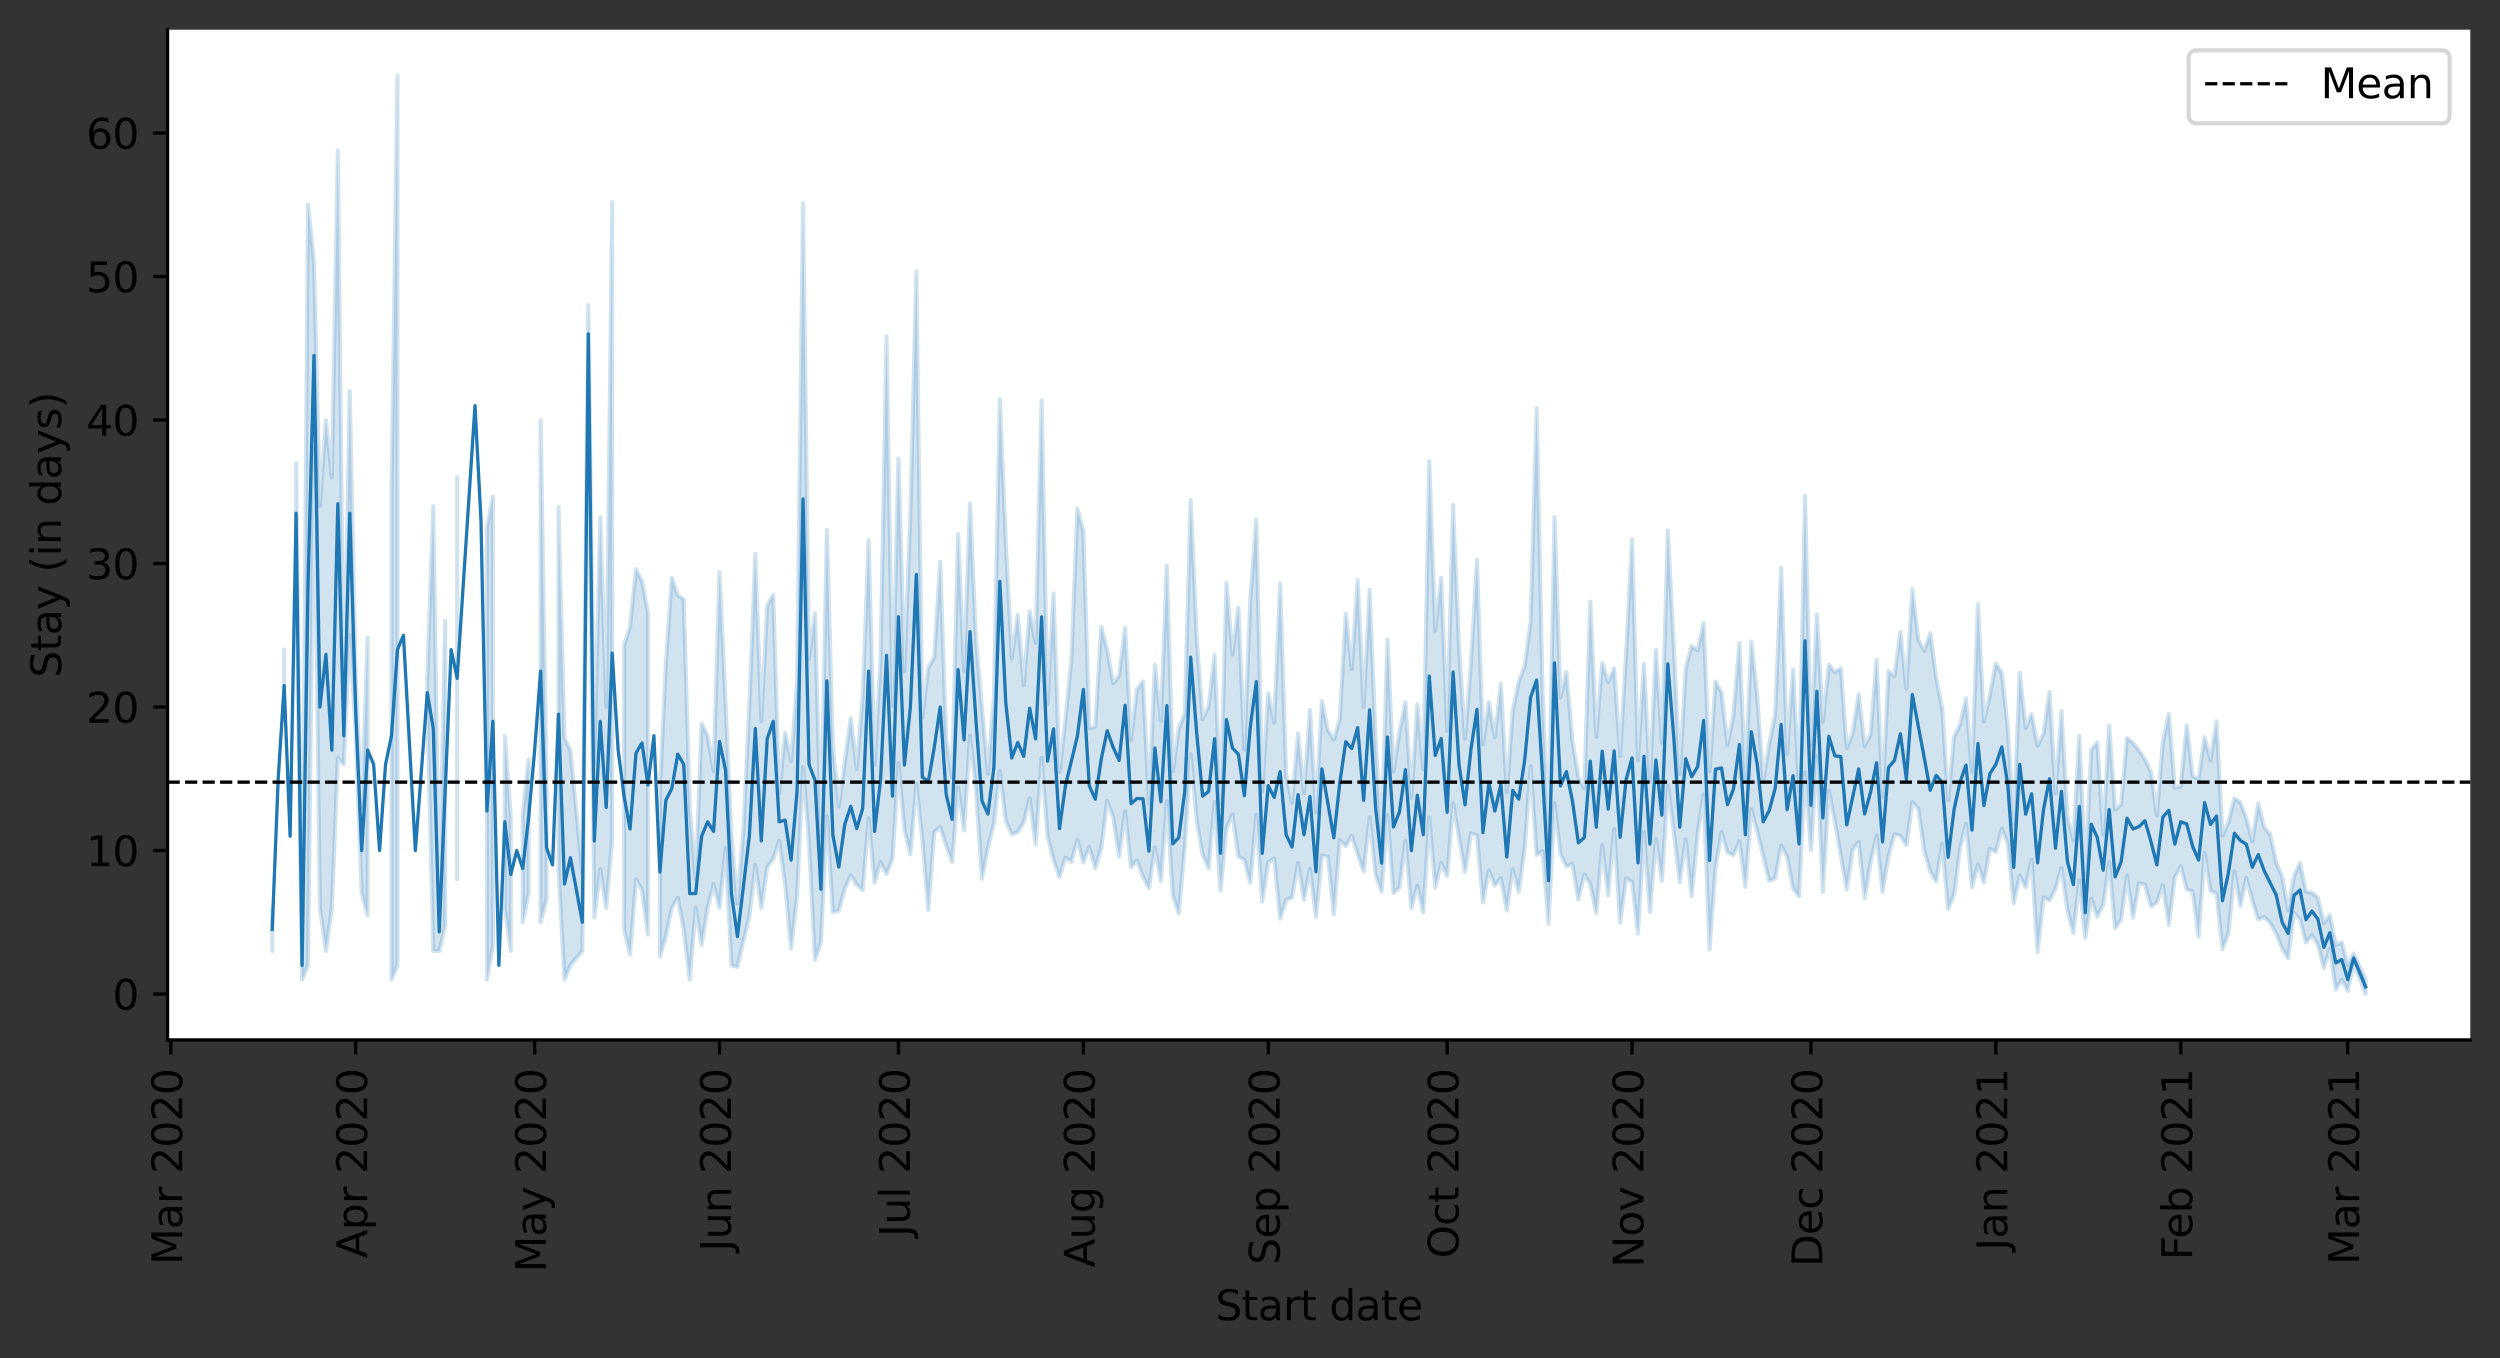 <?xml version="1.0" encoding="utf-8" standalone="no"?>
<!DOCTYPE svg PUBLIC "-//W3C//DTD SVG 1.1//EN"
  "http://www.w3.org/Graphics/SVG/1.1/DTD/svg11.dtd">
<svg height="329.181pt" version="1.1" viewBox="0 0 605.803 329.181" width="605.803pt" xmlns="http://www.w3.org/2000/svg" xmlns:xlink="http://www.w3.org/1999/xlink">
 <rect x="0" y="0" width="605.803" height="329.181" fill="#333333" stroke="none"/>
 <defs>
  <style type="text/css">*{stroke-linecap:butt;stroke-linejoin:round;}</style>
 </defs>
 <g id="figure_1">
  <g id="patch_1">
   <path d="M 0 329.181 
L 605.803 329.181 
L 605.803 0 
L 0 0 
z
" style="fill:none;"/>
  </g>
  <g id="axes_1">
   <g id="patch_2">
    <path d="M 40.603 252 
L 598.603 252 
L 598.603 7.2 
L 40.603 7.2 
z
" style="fill:#ffffff;"/>
   </g>
   <g id="PolyCollection_1">
    <path clip-path="url(#p6ab6e203d7)" d="M 65.967 220.009 
L 65.967 230.441 
L 65.967 220.009 
L 65.967 220.009 
z
" style="fill:#1f77b4;fill-opacity:0.2;stroke:#1f77b4;stroke-opacity:0.2;"/>
    <path clip-path="url(#p6ab6e203d7)" d="M 68.857 157.418 
L 68.857 174.805 
L 68.857 157.418 
L 68.857 157.418 
z
" style="fill:#1f77b4;fill-opacity:0.2;stroke:#1f77b4;stroke-opacity:0.2;"/>
    <path clip-path="url(#p6ab6e203d7)" d="M 71.748 112.214 
L 71.748 136.555 
L 73.193 237.395 
L 74.638 233.918 
L 76.083 108.736 
L 77.529 220.009 
L 78.974 230.441 
L 80.419 220.009 
L 81.864 183.701 
L 83.309 185.236 
L 84.755 153.941 
L 86.2 177.731 
L 87.645 216.532 
L 89.09 221.806 
L 89.09 154.491 
L 89.09 154.491 
L 87.645 195.668 
L 86.2 164.373 
L 84.755 94.827 
L 83.309 171.327 
L 81.864 36.453 
L 80.419 115.691 
L 78.974 101.782 
L 77.529 122.645 
L 76.083 63.532 
L 74.638 49.623 
L 73.193 230.441 
L 71.748 112.214 
z
" style="fill:#1f77b4;fill-opacity:0.2;stroke:#1f77b4;stroke-opacity:0.2;"/>
    <path clip-path="url(#p6ab6e203d7)" d="M 94.871 119.168 
L 94.871 237.395 
L 96.316 233.918 
L 96.316 18.327 
L 96.316 18.327 
L 94.871 119.168 
z
" style="fill:#1f77b4;fill-opacity:0.2;stroke:#1f77b4;stroke-opacity:0.2;"/>
    <path clip-path="url(#p6ab6e203d7)" d="M 103.543 164.373 
L 103.543 171.327 
L 104.988 230.441 
L 106.433 230.441 
L 107.878 224.385 
L 107.878 150.464 
L 107.878 150.464 
L 106.433 220.009 
L 104.988 122.645 
L 103.543 164.373 
z
" style="fill:#1f77b4;fill-opacity:0.2;stroke:#1f77b4;stroke-opacity:0.2;"/>
    <path clip-path="url(#p6ab6e203d7)" d="M 110.769 115.691 
L 110.769 213.055 
L 110.769 115.691 
L 110.769 115.691 
z
" style="fill:#1f77b4;fill-opacity:0.2;stroke:#1f77b4;stroke-opacity:0.2;"/>
    <path clip-path="url(#p6ab6e203d7)" d="M 117.995 127.861 
L 117.995 237.395 
L 119.44 229.282 
L 119.44 120.327 
L 119.44 120.327 
L 117.995 127.861 
z
" style="fill:#1f77b4;fill-opacity:0.2;stroke:#1f77b4;stroke-opacity:0.2;"/>
    <path clip-path="url(#p6ab6e203d7)" d="M 122.33 178.282 
L 122.33 220.009 
L 123.776 230.441 
L 123.776 197.986 
L 123.776 197.986 
L 122.33 178.282 
z
" style="fill:#1f77b4;fill-opacity:0.2;stroke:#1f77b4;stroke-opacity:0.2;"/>
    <path clip-path="url(#p6ab6e203d7)" d="M 126.666 197.407 
L 126.666 223.486 
L 128.111 216.532 
L 128.111 183.961 
L 128.111 183.961 
L 126.666 197.407 
z
" style="fill:#1f77b4;fill-opacity:0.2;stroke:#1f77b4;stroke-opacity:0.2;"/>
    <path clip-path="url(#p6ab6e203d7)" d="M 131.002 101.782 
L 131.002 223.486 
L 132.447 217.923 
L 132.447 190.4 
L 132.447 190.4 
L 131.002 101.782 
z
" style="fill:#1f77b4;fill-opacity:0.2;stroke:#1f77b4;stroke-opacity:0.2;"/>
    <path clip-path="url(#p6ab6e203d7)" d="M 135.337 122.863 
L 135.337 210.548 
L 136.783 237.395 
L 138.228 233.918 
L 141.118 230.441 
L 142.563 87.873 
L 144.009 222.327 
L 145.454 210.62 
L 146.899 220.009 
L 148.344 203.536 
L 148.344 48.992 
L 148.344 48.992 
L 146.899 171.327 
L 145.454 125.365 
L 144.009 185.236 
L 142.563 73.964 
L 141.118 211.729 
L 138.228 181.759 
L 136.783 178.861 
L 135.337 122.863 
z
" style="fill:#1f77b4;fill-opacity:0.2;stroke:#1f77b4;stroke-opacity:0.2;"/>
    <path clip-path="url(#p6ab6e203d7)" d="M 151.235 156.462 
L 151.235 225.312 
L 152.68 231.31 
L 154.125 213.055 
L 155.57 215.735 
L 157.016 226.467 
L 157.016 148.588 
L 157.016 148.588 
L 155.57 140.8 
L 154.125 137.911 
L 152.68 151.702 
L 151.235 156.462 
z
" style="fill:#1f77b4;fill-opacity:0.2;stroke:#1f77b4;stroke-opacity:0.2;"/>
    <path clip-path="url(#p6ab6e203d7)" d="M 159.906 191.278 
L 159.906 231.767 
L 161.351 226.964 
L 162.797 220.009 
L 164.242 217.55 
L 165.687 225.225 
L 167.132 237.395 
L 168.577 220.009 
L 170.023 229.007 
L 171.468 220.009 
L 172.913 214.214 
L 174.358 220.009 
L 175.804 205.481 
L 177.249 233.918 
L 178.694 234.318 
L 180.139 227.982 
L 181.584 222.095 
L 183.03 209.612 
L 184.475 220.067 
L 185.92 210.116 
L 187.365 208.239 
L 188.811 203.782 
L 190.256 214.246 
L 191.701 229.871 
L 193.146 217.121 
L 194.591 185.899 
L 196.037 204.141 
L 197.482 232.67 
L 198.927 228.355 
L 200.372 197.747 
L 201.818 221.031 
L 203.263 220.684 
L 204.708 215.402 
L 206.153 212.138 
L 207.598 214.41 
L 209.044 215.706 
L 210.489 198.225 
L 211.934 213.938 
L 213.379 208.855 
L 214.825 211.82 
L 216.27 208.145 
L 217.715 184.976 
L 219.16 200.983 
L 220.605 207.048 
L 222.051 189.937 
L 223.496 203.354 
L 224.941 220.499 
L 226.386 201.651 
L 227.832 200.403 
L 229.277 204.901 
L 230.722 208.86 
L 232.167 190.726 
L 233.612 201.219 
L 235.058 178.208 
L 236.503 191.37 
L 237.948 212.924 
L 239.393 205.424 
L 240.839 199.607 
L 242.284 186.84 
L 243.729 198.962 
L 245.174 202.182 
L 246.619 201.651 
L 248.065 199.305 
L 249.51 193.451 
L 250.955 204.664 
L 252.4 183.604 
L 253.846 202.623 
L 255.291 208.375 
L 256.736 212.559 
L 258.181 207.842 
L 259.626 208.844 
L 261.072 203.472 
L 262.517 208.954 
L 263.962 205.231 
L 265.407 210.406 
L 266.853 205.499 
L 268.298 194.063 
L 269.743 197.948 
L 271.188 207.621 
L 272.633 196.619 
L 274.079 210.163 
L 275.524 208.516 
L 276.969 212.465 
L 278.414 215.304 
L 279.86 205.341 
L 281.305 213.576 
L 282.75 194.157 
L 284.195 216.955 
L 285.64 221.343 
L 287.086 205.281 
L 288.531 182.786 
L 289.976 198.699 
L 291.421 207.121 
L 292.867 210.426 
L 294.312 194.317 
L 295.757 215.833 
L 297.202 200.825 
L 298.647 197.351 
L 300.093 207.542 
L 301.538 208.39 
L 302.983 213.991 
L 304.428 197.417 
L 305.874 218.488 
L 307.319 208.95 
L 308.764 207.96 
L 310.209 222.624 
L 311.654 218.116 
L 313.1 217.472 
L 314.545 209.099 
L 315.99 218.04 
L 317.435 210.492 
L 318.881 222.228 
L 320.326 207.344 
L 321.771 207.585 
L 323.216 221.574 
L 324.661 203.589 
L 326.107 205.013 
L 327.552 202.564 
L 328.997 206.98 
L 330.442 211.233 
L 331.888 198.056 
L 333.333 211.965 
L 334.778 216.097 
L 336.223 197.498 
L 337.668 216.413 
L 339.114 215.054 
L 340.559 203.817 
L 342.004 220.082 
L 343.449 214.675 
L 344.894 221.07 
L 346.34 198.076 
L 347.785 215.125 
L 349.23 209.117 
L 350.675 212.337 
L 352.121 194.706 
L 353.566 203.077 
L 355.011 211.338 
L 356.456 201.949 
L 357.901 202.434 
L 359.347 218.718 
L 360.792 210.928 
L 362.237 214.608 
L 363.682 212.742 
L 365.128 220.641 
L 366.573 210.648 
L 368.018 216.162 
L 369.463 205.594 
L 370.908 185.621 
L 372.354 207.198 
L 373.799 206.225 
L 375.244 223.851 
L 376.689 194.678 
L 378.135 206.976 
L 379.58 209.995 
L 381.025 209.296 
L 382.47 218.01 
L 383.915 211.864 
L 385.361 214.265 
L 386.806 221.335 
L 388.251 204.789 
L 389.696 216.976 
L 391.142 200.802 
L 392.587 223.627 
L 394.032 212.892 
L 395.477 213.703 
L 396.922 226.231 
L 398.368 201.65 
L 399.813 221.022 
L 401.258 203.298 
L 402.703 213.503 
L 404.149 190.354 
L 405.594 201.51 
L 407.039 213.821 
L 408.484 203.327 
L 409.929 217.171 
L 411.375 201.974 
L 412.82 192.43 
L 414.265 230.093 
L 415.71 210.244 
L 417.156 201.645 
L 418.601 206.539 
L 420.046 207.262 
L 421.491 203.86 
L 422.936 214.911 
L 424.382 196.093 
L 425.827 201.553 
L 427.272 207.399 
L 428.717 213.448 
L 430.163 212.857 
L 431.608 204.933 
L 433.053 207.605 
L 434.498 215.302 
L 435.943 217.221 
L 437.389 187.132 
L 438.834 206.035 
L 440.279 183.258 
L 441.724 216.165 
L 443.17 191.594 
L 444.615 198.989 
L 446.06 207.246 
L 447.505 215.553 
L 448.95 205.951 
L 450.396 203.968 
L 451.841 217.709 
L 453.286 208.975 
L 454.731 202.439 
L 456.177 216.091 
L 457.622 207.619 
L 459.067 202.13 
L 460.512 202.548 
L 461.957 204.807 
L 463.403 194.375 
L 464.848 196.022 
L 466.293 206.143 
L 467.738 211.223 
L 469.184 213.627 
L 470.629 204.445 
L 472.074 220.252 
L 473.519 216.909 
L 474.964 205.53 
L 476.41 199.528 
L 477.855 214.988 
L 479.3 209.475 
L 480.745 213.883 
L 482.191 205.665 
L 483.636 206.521 
L 485.081 200.73 
L 486.526 204.453 
L 487.971 218.93 
L 489.417 212.111 
L 490.862 215.066 
L 492.307 208.278 
L 493.752 230.702 
L 495.198 217.423 
L 496.643 218.244 
L 498.088 215.387 
L 499.533 210.343 
L 500.978 220.435 
L 502.424 226.094 
L 503.869 213.408 
L 505.314 227.268 
L 506.759 217.749 
L 508.205 222.151 
L 509.65 219.314 
L 511.095 208.845 
L 512.54 224.95 
L 513.985 222.791 
L 515.431 212.243 
L 516.876 222.385 
L 518.321 214.076 
L 519.766 214.332 
L 521.212 219.709 
L 522.657 218.727 
L 524.102 214.503 
L 525.547 224.182 
L 526.992 212.668 
L 528.438 209.845 
L 529.883 215.563 
L 531.328 216.035 
L 532.773 226.978 
L 534.219 206.689 
L 535.664 215.9 
L 537.109 216.532 
L 538.554 230.028 
L 539.999 226.181 
L 541.445 211.101 
L 542.89 219.566 
L 544.335 212.756 
L 545.78 218.133 
L 547.226 222.828 
L 548.671 222.233 
L 550.116 223.638 
L 551.561 226.229 
L 553.006 229.871 
L 554.452 232.189 
L 555.897 221.21 
L 557.342 222.845 
L 558.787 228.394 
L 560.232 226.597 
L 561.678 228.934 
L 563.123 234.581 
L 564.568 229.84 
L 566.013 239.714 
L 567.459 237.43 
L 568.904 240.177 
L 570.349 233.339 
L 573.239 240.873 
L 573.239 237.395 
L 573.239 237.395 
L 570.349 231.02 
L 568.904 233.918 
L 567.459 228.355 
L 566.013 228.949 
L 564.568 221.74 
L 563.123 223.693 
L 561.678 217.488 
L 560.232 216.329 
L 558.787 216.05 
L 557.342 209.121 
L 555.897 212.288 
L 554.452 220.56 
L 553.006 212.407 
L 551.561 209.064 
L 550.116 202.166 
L 548.671 200.551 
L 547.226 194.675 
L 545.78 203.905 
L 544.335 198.276 
L 542.89 194.408 
L 541.445 193.46 
L 539.999 199.248 
L 538.554 202.492 
L 537.109 174.805 
L 535.664 184.272 
L 534.219 178.63 
L 532.773 188.851 
L 531.328 188.062 
L 529.883 175.773 
L 528.438 190.586 
L 526.992 190.829 
L 525.547 173.014 
L 524.102 179.854 
L 522.657 197.653 
L 521.212 187.038 
L 519.766 184.013 
L 518.321 181.839 
L 516.876 180.02 
L 515.431 178.818 
L 513.985 194.973 
L 512.54 196.233 
L 511.095 175.798 
L 509.65 202.257 
L 508.205 179.902 
L 506.759 181.701 
L 505.314 211.895 
L 503.869 178.27 
L 502.424 203.633 
L 500.978 197.985 
L 499.533 172.3 
L 498.088 192.314 
L 496.643 167.667 
L 495.198 177.847 
L 493.752 180.666 
L 492.307 173.035 
L 490.862 176.41 
L 489.417 163 
L 487.971 199.759 
L 486.526 176.424 
L 485.081 163.093 
L 483.636 160.728 
L 482.191 168.403 
L 480.745 174.88 
L 479.3 146.267 
L 477.855 187.025 
L 476.41 169.215 
L 474.964 175.558 
L 473.519 178.589 
L 472.074 193.889 
L 470.629 171.664 
L 469.184 164.311 
L 467.738 153.437 
L 466.293 157.766 
L 464.848 154.978 
L 463.403 142.77 
L 461.957 166.841 
L 460.512 153.123 
L 459.067 163.89 
L 457.622 162.62 
L 456.177 193.217 
L 454.731 159.881 
L 453.286 177.984 
L 451.841 180.811 
L 450.396 168.216 
L 448.95 177.665 
L 447.505 181.324 
L 446.06 161.947 
L 444.615 162.891 
L 443.17 161.047 
L 441.724 174.94 
L 440.279 148.878 
L 438.834 180.699 
L 437.389 120.116 
L 435.943 191.656 
L 434.498 162.206 
L 433.053 182.689 
L 431.608 137.554 
L 430.163 173.17 
L 428.717 180.364 
L 427.272 189.375 
L 425.827 168.98 
L 424.382 155.467 
L 422.936 188.97 
L 421.491 155.787 
L 420.046 173.374 
L 418.601 180.516 
L 417.156 167.836 
L 415.71 165.144 
L 414.265 186.923 
L 412.82 151.002 
L 411.375 157.619 
L 409.929 156.53 
L 408.484 161.93 
L 407.039 187.594 
L 405.594 156.665 
L 404.149 128.603 
L 402.703 180.014 
L 401.258 157.452 
L 399.813 189.318 
L 398.368 160.895 
L 396.922 184.218 
L 395.477 130.619 
L 394.032 158.577 
L 392.587 183.21 
L 391.142 161.944 
L 389.696 165.31 
L 388.251 160.615 
L 386.806 178.592 
L 385.361 145.776 
L 383.915 190.965 
L 382.47 188.292 
L 381.025 179.489 
L 379.58 162.799 
L 378.135 169.03 
L 376.689 125.32 
L 375.244 202.405 
L 373.799 167.828 
L 372.354 98.946 
L 370.908 150.651 
L 369.463 161.381 
L 368.018 165.242 
L 366.573 172.256 
L 365.128 192.009 
L 363.682 165.711 
L 362.237 178.716 
L 360.792 170.077 
L 359.347 180.425 
L 357.901 135.569 
L 356.456 160.671 
L 355.011 179.037 
L 353.566 157.066 
L 352.121 122.281 
L 350.675 177.108 
L 349.23 139.962 
L 347.785 152.843 
L 346.34 111.759 
L 344.894 186.427 
L 343.449 170.663 
L 342.004 193.348 
L 340.559 170.156 
L 339.114 177.402 
L 337.668 186.951 
L 336.223 155.024 
L 334.778 203.057 
L 333.333 179.163 
L 331.888 142.941 
L 330.442 171.306 
L 328.997 140.51 
L 327.552 162.1 
L 326.107 148.711 
L 324.661 174.225 
L 323.216 179.238 
L 321.771 176.938 
L 320.326 169.855 
L 318.881 196.898 
L 317.435 172.002 
L 315.99 192.182 
L 314.545 177.702 
L 313.1 194.501 
L 311.654 187.545 
L 310.209 141.314 
L 308.764 175.115 
L 307.319 168.024 
L 305.874 191.723 
L 304.428 125.908 
L 302.983 145.09 
L 301.538 181.68 
L 300.093 147.257 
L 298.647 158.598 
L 297.202 141.204 
L 295.757 194.782 
L 294.312 158.715 
L 292.867 171.317 
L 291.421 174.243 
L 289.976 154.342 
L 288.531 121.139 
L 287.086 172.965 
L 285.64 176.491 
L 284.195 186.934 
L 282.75 137.042 
L 281.305 174.671 
L 279.86 161.121 
L 278.414 194.654 
L 276.969 165.117 
L 275.524 167.028 
L 274.079 179.273 
L 272.633 152.077 
L 271.188 163.779 
L 269.743 165.627 
L 268.298 157.535 
L 266.853 151.89 
L 265.407 176.096 
L 263.962 176.377 
L 262.517 128.769 
L 261.072 123.262 
L 259.626 159.909 
L 258.181 174.408 
L 256.736 187.057 
L 255.291 143.808 
L 253.846 170.608 
L 252.4 97.005 
L 250.955 155.819 
L 249.51 148.102 
L 248.065 166.028 
L 246.619 149.005 
L 245.174 159.527 
L 243.729 131.624 
L 242.284 96.696 
L 240.839 168.908 
L 239.393 187.501 
L 237.948 171.374 
L 236.503 155.125 
L 235.058 121.967 
L 233.612 162.702 
L 232.167 129.4 
L 230.722 188.402 
L 229.277 179.144 
L 227.832 136.135 
L 226.386 159.217 
L 224.941 161.87 
L 223.496 173.823 
L 222.051 65.759 
L 220.605 124.866 
L 219.16 162.654 
L 217.715 111.084 
L 216.27 170.952 
L 214.825 81.446 
L 213.379 159.733 
L 211.934 185.36 
L 210.489 130.868 
L 209.044 168.781 
L 207.598 186.346 
L 206.153 173.995 
L 204.708 184.765 
L 203.263 195.401 
L 201.818 180.832 
L 200.372 128.438 
L 198.927 202.901 
L 197.482 148.567 
L 196.037 159.678 
L 194.591 49.264 
L 193.146 165.435 
L 191.701 184.425 
L 190.256 177.561 
L 188.811 192.191 
L 187.365 144.083 
L 185.92 146.743 
L 184.475 174.747 
L 183.03 134.242 
L 181.584 170.962 
L 180.139 201.132 
L 178.694 218.949 
L 177.249 202.623 
L 175.804 170.208 
L 174.358 138.606 
L 172.913 186.888 
L 171.468 178.282 
L 170.023 175.355 
L 168.577 213.055 
L 167.132 195.668 
L 165.687 145.248 
L 164.242 144.242 
L 162.797 140.032 
L 161.351 160.895 
L 159.906 191.278 
z
" style="fill:#1f77b4;fill-opacity:0.2;stroke:#1f77b4;stroke-opacity:0.2;"/>
   </g>
   <g id="matplotlib.axis_1">
    <g id="xtick_1">
     <g id="line2d_1">
      <defs>
       <path d="M 0 0 
L 0 3.5 
" id="m87b34e469a" style="stroke:#000000;stroke-width:0.8;"/>
      </defs>
      <g>
       <use style="stroke:#000000;stroke-width:0.8;" x="41.398" xlink:href="#m87b34e469a" y="252"/>
      </g>
     </g>
     <g id="text_1">
      <!-- Mar 2020 -->
      <g transform="translate(44.157 306.495)rotate(-90)scale(0.1 -0.1)">
       <defs>
        <path d="M 628 4666 
L 1569 4666 
L 2759 1491 
L 3956 4666 
L 4897 4666 
L 4897 0 
L 4281 0 
L 4281 4097 
L 3078 897 
L 2444 897 
L 1241 4097 
L 1241 0 
L 628 0 
L 628 4666 
z
" id="DejaVuSans-4d" transform="scale(0.016)"/>
        <path d="M 2194 1759 
Q 1497 1759 1228 1600 
Q 959 1441 959 1056 
Q 959 750 1161 570 
Q 1363 391 1709 391 
Q 2188 391 2477 730 
Q 2766 1069 2766 1631 
L 2766 1759 
L 2194 1759 
z
M 3341 1997 
L 3341 0 
L 2766 0 
L 2766 531 
Q 2569 213 2275 61 
Q 1981 -91 1556 -91 
Q 1019 -91 701 211 
Q 384 513 384 1019 
Q 384 1609 779 1909 
Q 1175 2209 1959 2209 
L 2766 2209 
L 2766 2266 
Q 2766 2663 2505 2880 
Q 2244 3097 1772 3097 
Q 1472 3097 1187 3025 
Q 903 2953 641 2809 
L 641 3341 
Q 956 3463 1253 3523 
Q 1550 3584 1831 3584 
Q 2591 3584 2966 3190 
Q 3341 2797 3341 1997 
z
" id="DejaVuSans-61" transform="scale(0.016)"/>
        <path d="M 2631 2963 
Q 2534 3019 2420 3045 
Q 2306 3072 2169 3072 
Q 1681 3072 1420 2755 
Q 1159 2438 1159 1844 
L 1159 0 
L 581 0 
L 581 3500 
L 1159 3500 
L 1159 2956 
Q 1341 3275 1631 3429 
Q 1922 3584 2338 3584 
Q 2397 3584 2469 3576 
Q 2541 3569 2628 3553 
L 2631 2963 
z
" id="DejaVuSans-72" transform="scale(0.016)"/>
        <path id="DejaVuSans-20" transform="scale(0.016)"/>
        <path d="M 1228 531 
L 3431 531 
L 3431 0 
L 469 0 
L 469 531 
Q 828 903 1448 1529 
Q 2069 2156 2228 2338 
Q 2531 2678 2651 2914 
Q 2772 3150 2772 3378 
Q 2772 3750 2511 3984 
Q 2250 4219 1831 4219 
Q 1534 4219 1204 4116 
Q 875 4013 500 3803 
L 500 4441 
Q 881 4594 1212 4672 
Q 1544 4750 1819 4750 
Q 2544 4750 2975 4387 
Q 3406 4025 3406 3419 
Q 3406 3131 3298 2873 
Q 3191 2616 2906 2266 
Q 2828 2175 2409 1742 
Q 1991 1309 1228 531 
z
" id="DejaVuSans-32" transform="scale(0.016)"/>
        <path d="M 2034 4250 
Q 1547 4250 1301 3770 
Q 1056 3291 1056 2328 
Q 1056 1369 1301 889 
Q 1547 409 2034 409 
Q 2525 409 2770 889 
Q 3016 1369 3016 2328 
Q 3016 3291 2770 3770 
Q 2525 4250 2034 4250 
z
M 2034 4750 
Q 2819 4750 3233 4129 
Q 3647 3509 3647 2328 
Q 3647 1150 3233 529 
Q 2819 -91 2034 -91 
Q 1250 -91 836 529 
Q 422 1150 422 2328 
Q 422 3509 836 4129 
Q 1250 4750 2034 4750 
z
" id="DejaVuSans-30" transform="scale(0.016)"/>
       </defs>
       <use xlink:href="#DejaVuSans-4d"/>
       <use x="86.279" xlink:href="#DejaVuSans-61"/>
       <use x="147.559" xlink:href="#DejaVuSans-72"/>
       <use x="188.672" xlink:href="#DejaVuSans-20"/>
       <use x="220.459" xlink:href="#DejaVuSans-32"/>
       <use x="284.082" xlink:href="#DejaVuSans-30"/>
       <use x="347.705" xlink:href="#DejaVuSans-32"/>
       <use x="411.328" xlink:href="#DejaVuSans-30"/>
      </g>
     </g>
    </g>
    <g id="xtick_2">
     <g id="line2d_2">
      <g>
       <use style="stroke:#000000;stroke-width:0.8;" x="86.2" xlink:href="#m87b34e469a" y="252"/>
      </g>
     </g>
     <g id="text_2">
      <!-- Apr 2020 -->
      <g transform="translate(88.959 304.928)rotate(-90)scale(0.1 -0.1)">
       <defs>
        <path d="M 2188 4044 
L 1331 1722 
L 3047 1722 
L 2188 4044 
z
M 1831 4666 
L 2547 4666 
L 4325 0 
L 3669 0 
L 3244 1197 
L 1141 1197 
L 716 0 
L 50 0 
L 1831 4666 
z
" id="DejaVuSans-41" transform="scale(0.016)"/>
        <path d="M 1159 525 
L 1159 -1331 
L 581 -1331 
L 581 3500 
L 1159 3500 
L 1159 2969 
Q 1341 3281 1617 3432 
Q 1894 3584 2278 3584 
Q 2916 3584 3314 3078 
Q 3713 2572 3713 1747 
Q 3713 922 3314 415 
Q 2916 -91 2278 -91 
Q 1894 -91 1617 61 
Q 1341 213 1159 525 
z
M 3116 1747 
Q 3116 2381 2855 2742 
Q 2594 3103 2138 3103 
Q 1681 3103 1420 2742 
Q 1159 2381 1159 1747 
Q 1159 1113 1420 752 
Q 1681 391 2138 391 
Q 2594 391 2855 752 
Q 3116 1113 3116 1747 
z
" id="DejaVuSans-70" transform="scale(0.016)"/>
       </defs>
       <use xlink:href="#DejaVuSans-41"/>
       <use x="68.408" xlink:href="#DejaVuSans-70"/>
       <use x="131.885" xlink:href="#DejaVuSans-72"/>
       <use x="172.998" xlink:href="#DejaVuSans-20"/>
       <use x="204.785" xlink:href="#DejaVuSans-32"/>
       <use x="268.408" xlink:href="#DejaVuSans-30"/>
       <use x="332.031" xlink:href="#DejaVuSans-32"/>
       <use x="395.654" xlink:href="#DejaVuSans-30"/>
      </g>
     </g>
    </g>
    <g id="xtick_3">
     <g id="line2d_3">
      <g>
       <use style="stroke:#000000;stroke-width:0.8;" x="129.557" xlink:href="#m87b34e469a" y="252"/>
      </g>
     </g>
     <g id="text_3">
      <!-- May 2020 -->
      <g transform="translate(132.316 308.303)rotate(-90)scale(0.1 -0.1)">
       <defs>
        <path d="M 2059 -325 
Q 1816 -950 1584 -1140 
Q 1353 -1331 966 -1331 
L 506 -1331 
L 506 -850 
L 844 -850 
Q 1081 -850 1212 -737 
Q 1344 -625 1503 -206 
L 1606 56 
L 191 3500 
L 800 3500 
L 1894 763 
L 2988 3500 
L 3597 3500 
L 2059 -325 
z
" id="DejaVuSans-79" transform="scale(0.016)"/>
       </defs>
       <use xlink:href="#DejaVuSans-4d"/>
       <use x="86.279" xlink:href="#DejaVuSans-61"/>
       <use x="147.559" xlink:href="#DejaVuSans-79"/>
       <use x="206.738" xlink:href="#DejaVuSans-20"/>
       <use x="238.525" xlink:href="#DejaVuSans-32"/>
       <use x="302.148" xlink:href="#DejaVuSans-30"/>
       <use x="365.771" xlink:href="#DejaVuSans-32"/>
       <use x="429.395" xlink:href="#DejaVuSans-30"/>
      </g>
     </g>
    </g>
    <g id="xtick_4">
     <g id="line2d_4">
      <g>
       <use style="stroke:#000000;stroke-width:0.8;" x="174.358" xlink:href="#m87b34e469a" y="252"/>
      </g>
     </g>
     <g id="text_4">
      <!-- Jun 2020 -->
      <g transform="translate(177.118 303.253)rotate(-90)scale(0.1 -0.1)">
       <defs>
        <path d="M 628 4666 
L 1259 4666 
L 1259 325 
Q 1259 -519 939 -900 
Q 619 -1281 -91 -1281 
L -331 -1281 
L -331 -750 
L -134 -750 
Q 284 -750 456 -515 
Q 628 -281 628 325 
L 628 4666 
z
" id="DejaVuSans-4a" transform="scale(0.016)"/>
        <path d="M 544 1381 
L 544 3500 
L 1119 3500 
L 1119 1403 
Q 1119 906 1312 657 
Q 1506 409 1894 409 
Q 2359 409 2629 706 
Q 2900 1003 2900 1516 
L 2900 3500 
L 3475 3500 
L 3475 0 
L 2900 0 
L 2900 538 
Q 2691 219 2414 64 
Q 2138 -91 1772 -91 
Q 1169 -91 856 284 
Q 544 659 544 1381 
z
M 1991 3584 
L 1991 3584 
z
" id="DejaVuSans-75" transform="scale(0.016)"/>
        <path d="M 3513 2113 
L 3513 0 
L 2938 0 
L 2938 2094 
Q 2938 2591 2744 2837 
Q 2550 3084 2163 3084 
Q 1697 3084 1428 2787 
Q 1159 2491 1159 1978 
L 1159 0 
L 581 0 
L 581 3500 
L 1159 3500 
L 1159 2956 
Q 1366 3272 1645 3428 
Q 1925 3584 2291 3584 
Q 2894 3584 3203 3211 
Q 3513 2838 3513 2113 
z
" id="DejaVuSans-6e" transform="scale(0.016)"/>
       </defs>
       <use xlink:href="#DejaVuSans-4a"/>
       <use x="29.492" xlink:href="#DejaVuSans-75"/>
       <use x="92.871" xlink:href="#DejaVuSans-6e"/>
       <use x="156.25" xlink:href="#DejaVuSans-20"/>
       <use x="188.037" xlink:href="#DejaVuSans-32"/>
       <use x="251.66" xlink:href="#DejaVuSans-30"/>
       <use x="315.283" xlink:href="#DejaVuSans-32"/>
       <use x="378.906" xlink:href="#DejaVuSans-30"/>
      </g>
     </g>
    </g>
    <g id="xtick_5">
     <g id="line2d_5">
      <g>
       <use style="stroke:#000000;stroke-width:0.8;" x="217.715" xlink:href="#m87b34e469a" y="252"/>
      </g>
     </g>
     <g id="text_5">
      <!-- Jul 2020 -->
      <g transform="translate(220.474 299.694)rotate(-90)scale(0.1 -0.1)">
       <defs>
        <path d="M 603 4863 
L 1178 4863 
L 1178 0 
L 603 0 
L 603 4863 
z
" id="DejaVuSans-6c" transform="scale(0.016)"/>
       </defs>
       <use xlink:href="#DejaVuSans-4a"/>
       <use x="29.492" xlink:href="#DejaVuSans-75"/>
       <use x="92.871" xlink:href="#DejaVuSans-6c"/>
       <use x="120.654" xlink:href="#DejaVuSans-20"/>
       <use x="152.441" xlink:href="#DejaVuSans-32"/>
       <use x="216.064" xlink:href="#DejaVuSans-30"/>
       <use x="279.688" xlink:href="#DejaVuSans-32"/>
       <use x="343.311" xlink:href="#DejaVuSans-30"/>
      </g>
     </g>
    </g>
    <g id="xtick_6">
     <g id="line2d_6">
      <g>
       <use style="stroke:#000000;stroke-width:0.8;" x="262.517" xlink:href="#m87b34e469a" y="252"/>
      </g>
     </g>
     <g id="text_6">
      <!-- Aug 2020 -->
      <g transform="translate(265.276 307.155)rotate(-90)scale(0.1 -0.1)">
       <defs>
        <path d="M 2906 1791 
Q 2906 2416 2648 2759 
Q 2391 3103 1925 3103 
Q 1463 3103 1205 2759 
Q 947 2416 947 1791 
Q 947 1169 1205 825 
Q 1463 481 1925 481 
Q 2391 481 2648 825 
Q 2906 1169 2906 1791 
z
M 3481 434 
Q 3481 -459 3084 -895 
Q 2688 -1331 1869 -1331 
Q 1566 -1331 1297 -1286 
Q 1028 -1241 775 -1147 
L 775 -588 
Q 1028 -725 1275 -790 
Q 1522 -856 1778 -856 
Q 2344 -856 2625 -561 
Q 2906 -266 2906 331 
L 2906 616 
Q 2728 306 2450 153 
Q 2172 0 1784 0 
Q 1141 0 747 490 
Q 353 981 353 1791 
Q 353 2603 747 3093 
Q 1141 3584 1784 3584 
Q 2172 3584 2450 3431 
Q 2728 3278 2906 2969 
L 2906 3500 
L 3481 3500 
L 3481 434 
z
" id="DejaVuSans-67" transform="scale(0.016)"/>
       </defs>
       <use xlink:href="#DejaVuSans-41"/>
       <use x="68.408" xlink:href="#DejaVuSans-75"/>
       <use x="131.787" xlink:href="#DejaVuSans-67"/>
       <use x="195.264" xlink:href="#DejaVuSans-20"/>
       <use x="227.051" xlink:href="#DejaVuSans-32"/>
       <use x="290.674" xlink:href="#DejaVuSans-30"/>
       <use x="354.297" xlink:href="#DejaVuSans-32"/>
       <use x="417.92" xlink:href="#DejaVuSans-30"/>
      </g>
     </g>
    </g>
    <g id="xtick_7">
     <g id="line2d_7">
      <g>
       <use style="stroke:#000000;stroke-width:0.8;" x="307.319" xlink:href="#m87b34e469a" y="252"/>
      </g>
     </g>
     <g id="text_7">
      <!-- Sep 2020 -->
      <g transform="translate(310.078 306.478)rotate(-90)scale(0.1 -0.1)">
       <defs>
        <path d="M 3425 4513 
L 3425 3897 
Q 3066 4069 2747 4153 
Q 2428 4238 2131 4238 
Q 1616 4238 1336 4038 
Q 1056 3838 1056 3469 
Q 1056 3159 1242 3001 
Q 1428 2844 1947 2747 
L 2328 2669 
Q 3034 2534 3370 2195 
Q 3706 1856 3706 1288 
Q 3706 609 3251 259 
Q 2797 -91 1919 -91 
Q 1588 -91 1214 -16 
Q 841 59 441 206 
L 441 856 
Q 825 641 1194 531 
Q 1563 422 1919 422 
Q 2459 422 2753 634 
Q 3047 847 3047 1241 
Q 3047 1584 2836 1778 
Q 2625 1972 2144 2069 
L 1759 2144 
Q 1053 2284 737 2584 
Q 422 2884 422 3419 
Q 422 4038 858 4394 
Q 1294 4750 2059 4750 
Q 2388 4750 2728 4690 
Q 3069 4631 3425 4513 
z
" id="DejaVuSans-53" transform="scale(0.016)"/>
        <path d="M 3597 1894 
L 3597 1613 
L 953 1613 
Q 991 1019 1311 708 
Q 1631 397 2203 397 
Q 2534 397 2845 478 
Q 3156 559 3463 722 
L 3463 178 
Q 3153 47 2828 -22 
Q 2503 -91 2169 -91 
Q 1331 -91 842 396 
Q 353 884 353 1716 
Q 353 2575 817 3079 
Q 1281 3584 2069 3584 
Q 2775 3584 3186 3129 
Q 3597 2675 3597 1894 
z
M 3022 2063 
Q 3016 2534 2758 2815 
Q 2500 3097 2075 3097 
Q 1594 3097 1305 2825 
Q 1016 2553 972 2059 
L 3022 2063 
z
" id="DejaVuSans-65" transform="scale(0.016)"/>
       </defs>
       <use xlink:href="#DejaVuSans-53"/>
       <use x="63.477" xlink:href="#DejaVuSans-65"/>
       <use x="125" xlink:href="#DejaVuSans-70"/>
       <use x="188.477" xlink:href="#DejaVuSans-20"/>
       <use x="220.264" xlink:href="#DejaVuSans-32"/>
       <use x="283.887" xlink:href="#DejaVuSans-30"/>
       <use x="347.51" xlink:href="#DejaVuSans-32"/>
       <use x="411.133" xlink:href="#DejaVuSans-30"/>
      </g>
     </g>
    </g>
    <g id="xtick_8">
     <g id="line2d_8">
      <g>
       <use style="stroke:#000000;stroke-width:0.8;" x="350.675" xlink:href="#m87b34e469a" y="252"/>
      </g>
     </g>
     <g id="text_8">
      <!-- Oct 2020 -->
      <g transform="translate(353.435 304.919)rotate(-90)scale(0.1 -0.1)">
       <defs>
        <path d="M 2522 4238 
Q 1834 4238 1429 3725 
Q 1025 3213 1025 2328 
Q 1025 1447 1429 934 
Q 1834 422 2522 422 
Q 3209 422 3611 934 
Q 4013 1447 4013 2328 
Q 4013 3213 3611 3725 
Q 3209 4238 2522 4238 
z
M 2522 4750 
Q 3503 4750 4090 4092 
Q 4678 3434 4678 2328 
Q 4678 1225 4090 567 
Q 3503 -91 2522 -91 
Q 1538 -91 948 565 
Q 359 1222 359 2328 
Q 359 3434 948 4092 
Q 1538 4750 2522 4750 
z
" id="DejaVuSans-4f" transform="scale(0.016)"/>
        <path d="M 3122 3366 
L 3122 2828 
Q 2878 2963 2633 3030 
Q 2388 3097 2138 3097 
Q 1578 3097 1268 2742 
Q 959 2388 959 1747 
Q 959 1106 1268 751 
Q 1578 397 2138 397 
Q 2388 397 2633 464 
Q 2878 531 3122 666 
L 3122 134 
Q 2881 22 2623 -34 
Q 2366 -91 2075 -91 
Q 1284 -91 818 406 
Q 353 903 353 1747 
Q 353 2603 823 3093 
Q 1294 3584 2113 3584 
Q 2378 3584 2631 3529 
Q 2884 3475 3122 3366 
z
" id="DejaVuSans-63" transform="scale(0.016)"/>
        <path d="M 1172 4494 
L 1172 3500 
L 2356 3500 
L 2356 3053 
L 1172 3053 
L 1172 1153 
Q 1172 725 1289 603 
Q 1406 481 1766 481 
L 2356 481 
L 2356 0 
L 1766 0 
Q 1100 0 847 248 
Q 594 497 594 1153 
L 594 3053 
L 172 3053 
L 172 3500 
L 594 3500 
L 594 4494 
L 1172 4494 
z
" id="DejaVuSans-74" transform="scale(0.016)"/>
       </defs>
       <use xlink:href="#DejaVuSans-4f"/>
       <use x="78.711" xlink:href="#DejaVuSans-63"/>
       <use x="133.691" xlink:href="#DejaVuSans-74"/>
       <use x="172.9" xlink:href="#DejaVuSans-20"/>
       <use x="204.688" xlink:href="#DejaVuSans-32"/>
       <use x="268.311" xlink:href="#DejaVuSans-30"/>
       <use x="331.934" xlink:href="#DejaVuSans-32"/>
       <use x="395.557" xlink:href="#DejaVuSans-30"/>
      </g>
     </g>
    </g>
    <g id="xtick_9">
     <g id="line2d_9">
      <g>
       <use style="stroke:#000000;stroke-width:0.8;" x="395.477" xlink:href="#m87b34e469a" y="252"/>
      </g>
     </g>
     <g id="text_9">
      <!-- Nov 2020 -->
      <g transform="translate(398.237 307.147)rotate(-90)scale(0.1 -0.1)">
       <defs>
        <path d="M 628 4666 
L 1478 4666 
L 3547 763 
L 3547 4666 
L 4159 4666 
L 4159 0 
L 3309 0 
L 1241 3903 
L 1241 0 
L 628 0 
L 628 4666 
z
" id="DejaVuSans-4e" transform="scale(0.016)"/>
        <path d="M 1959 3097 
Q 1497 3097 1228 2736 
Q 959 2375 959 1747 
Q 959 1119 1226 758 
Q 1494 397 1959 397 
Q 2419 397 2687 759 
Q 2956 1122 2956 1747 
Q 2956 2369 2687 2733 
Q 2419 3097 1959 3097 
z
M 1959 3584 
Q 2709 3584 3137 3096 
Q 3566 2609 3566 1747 
Q 3566 888 3137 398 
Q 2709 -91 1959 -91 
Q 1206 -91 779 398 
Q 353 888 353 1747 
Q 353 2609 779 3096 
Q 1206 3584 1959 3584 
z
" id="DejaVuSans-6f" transform="scale(0.016)"/>
        <path d="M 191 3500 
L 800 3500 
L 1894 563 
L 2988 3500 
L 3597 3500 
L 2284 0 
L 1503 0 
L 191 3500 
z
" id="DejaVuSans-76" transform="scale(0.016)"/>
       </defs>
       <use xlink:href="#DejaVuSans-4e"/>
       <use x="74.805" xlink:href="#DejaVuSans-6f"/>
       <use x="135.986" xlink:href="#DejaVuSans-76"/>
       <use x="195.166" xlink:href="#DejaVuSans-20"/>
       <use x="226.953" xlink:href="#DejaVuSans-32"/>
       <use x="290.576" xlink:href="#DejaVuSans-30"/>
       <use x="354.199" xlink:href="#DejaVuSans-32"/>
       <use x="417.822" xlink:href="#DejaVuSans-30"/>
      </g>
     </g>
    </g>
    <g id="xtick_10">
     <g id="line2d_10">
      <g>
       <use style="stroke:#000000;stroke-width:0.8;" x="438.834" xlink:href="#m87b34e469a" y="252"/>
      </g>
     </g>
     <g id="text_10">
      <!-- Dec 2020 -->
      <g transform="translate(441.593 306.98)rotate(-90)scale(0.1 -0.1)">
       <defs>
        <path d="M 1259 4147 
L 1259 519 
L 2022 519 
Q 2988 519 3436 956 
Q 3884 1394 3884 2338 
Q 3884 3275 3436 3711 
Q 2988 4147 2022 4147 
L 1259 4147 
z
M 628 4666 
L 1925 4666 
Q 3281 4666 3915 4102 
Q 4550 3538 4550 2338 
Q 4550 1131 3912 565 
Q 3275 0 1925 0 
L 628 0 
L 628 4666 
z
" id="DejaVuSans-44" transform="scale(0.016)"/>
       </defs>
       <use xlink:href="#DejaVuSans-44"/>
       <use x="77.002" xlink:href="#DejaVuSans-65"/>
       <use x="138.525" xlink:href="#DejaVuSans-63"/>
       <use x="193.506" xlink:href="#DejaVuSans-20"/>
       <use x="225.293" xlink:href="#DejaVuSans-32"/>
       <use x="288.916" xlink:href="#DejaVuSans-30"/>
       <use x="352.539" xlink:href="#DejaVuSans-32"/>
       <use x="416.162" xlink:href="#DejaVuSans-30"/>
      </g>
     </g>
    </g>
    <g id="xtick_11">
     <g id="line2d_11">
      <g>
       <use style="stroke:#000000;stroke-width:0.8;" x="483.636" xlink:href="#m87b34e469a" y="252"/>
      </g>
     </g>
     <g id="text_11">
      <!-- Jan 2021 -->
      <g transform="translate(486.395 303.044)rotate(-90)scale(0.1 -0.1)">
       <defs>
        <path d="M 794 531 
L 1825 531 
L 1825 4091 
L 703 3866 
L 703 4441 
L 1819 4666 
L 2450 4666 
L 2450 531 
L 3481 531 
L 3481 0 
L 794 0 
L 794 531 
z
" id="DejaVuSans-31" transform="scale(0.016)"/>
       </defs>
       <use xlink:href="#DejaVuSans-4a"/>
       <use x="29.492" xlink:href="#DejaVuSans-61"/>
       <use x="90.771" xlink:href="#DejaVuSans-6e"/>
       <use x="154.15" xlink:href="#DejaVuSans-20"/>
       <use x="185.938" xlink:href="#DejaVuSans-32"/>
       <use x="249.561" xlink:href="#DejaVuSans-30"/>
       <use x="313.184" xlink:href="#DejaVuSans-32"/>
       <use x="376.807" xlink:href="#DejaVuSans-31"/>
      </g>
     </g>
    </g>
    <g id="xtick_12">
     <g id="line2d_12">
      <g>
       <use style="stroke:#000000;stroke-width:0.8;" x="528.438" xlink:href="#m87b34e469a" y="252"/>
      </g>
     </g>
     <g id="text_12">
      <!-- Feb 2021 -->
      <g transform="translate(531.197 305.331)rotate(-90)scale(0.1 -0.1)">
       <defs>
        <path d="M 628 4666 
L 3309 4666 
L 3309 4134 
L 1259 4134 
L 1259 2759 
L 3109 2759 
L 3109 2228 
L 1259 2228 
L 1259 0 
L 628 0 
L 628 4666 
z
" id="DejaVuSans-46" transform="scale(0.016)"/>
        <path d="M 3116 1747 
Q 3116 2381 2855 2742 
Q 2594 3103 2138 3103 
Q 1681 3103 1420 2742 
Q 1159 2381 1159 1747 
Q 1159 1113 1420 752 
Q 1681 391 2138 391 
Q 2594 391 2855 752 
Q 3116 1113 3116 1747 
z
M 1159 2969 
Q 1341 3281 1617 3432 
Q 1894 3584 2278 3584 
Q 2916 3584 3314 3078 
Q 3713 2572 3713 1747 
Q 3713 922 3314 415 
Q 2916 -91 2278 -91 
Q 1894 -91 1617 61 
Q 1341 213 1159 525 
L 1159 0 
L 581 0 
L 581 4863 
L 1159 4863 
L 1159 2969 
z
" id="DejaVuSans-62" transform="scale(0.016)"/>
       </defs>
       <use xlink:href="#DejaVuSans-46"/>
       <use x="52.02" xlink:href="#DejaVuSans-65"/>
       <use x="113.543" xlink:href="#DejaVuSans-62"/>
       <use x="177.02" xlink:href="#DejaVuSans-20"/>
       <use x="208.807" xlink:href="#DejaVuSans-32"/>
       <use x="272.43" xlink:href="#DejaVuSans-30"/>
       <use x="336.053" xlink:href="#DejaVuSans-32"/>
       <use x="399.676" xlink:href="#DejaVuSans-31"/>
      </g>
     </g>
    </g>
    <g id="xtick_13">
     <g id="line2d_13">
      <g>
       <use style="stroke:#000000;stroke-width:0.8;" x="568.904" xlink:href="#m87b34e469a" y="252"/>
      </g>
     </g>
     <g id="text_13">
      <!-- Mar 2021 -->
      <g transform="translate(571.663 306.495)rotate(-90)scale(0.1 -0.1)">
       <use xlink:href="#DejaVuSans-4d"/>
       <use x="86.279" xlink:href="#DejaVuSans-61"/>
       <use x="147.559" xlink:href="#DejaVuSans-72"/>
       <use x="188.672" xlink:href="#DejaVuSans-20"/>
       <use x="220.459" xlink:href="#DejaVuSans-32"/>
       <use x="284.082" xlink:href="#DejaVuSans-30"/>
       <use x="347.705" xlink:href="#DejaVuSans-32"/>
       <use x="411.328" xlink:href="#DejaVuSans-31"/>
      </g>
     </g>
    </g>
    <g id="text_14">
     <!-- Start date -->
     <g transform="translate(294.525 319.902)scale(0.1 -0.1)">
      <defs>
       <path d="M 2906 2969 
L 2906 4863 
L 3481 4863 
L 3481 0 
L 2906 0 
L 2906 525 
Q 2725 213 2448 61 
Q 2172 -91 1784 -91 
Q 1150 -91 751 415 
Q 353 922 353 1747 
Q 353 2572 751 3078 
Q 1150 3584 1784 3584 
Q 2172 3584 2448 3432 
Q 2725 3281 2906 2969 
z
M 947 1747 
Q 947 1113 1208 752 
Q 1469 391 1925 391 
Q 2381 391 2643 752 
Q 2906 1113 2906 1747 
Q 2906 2381 2643 2742 
Q 2381 3103 1925 3103 
Q 1469 3103 1208 2742 
Q 947 2381 947 1747 
z
" id="DejaVuSans-64" transform="scale(0.016)"/>
      </defs>
      <use xlink:href="#DejaVuSans-53"/>
      <use x="63.477" xlink:href="#DejaVuSans-74"/>
      <use x="102.686" xlink:href="#DejaVuSans-61"/>
      <use x="163.965" xlink:href="#DejaVuSans-72"/>
      <use x="205.078" xlink:href="#DejaVuSans-74"/>
      <use x="244.287" xlink:href="#DejaVuSans-20"/>
      <use x="276.074" xlink:href="#DejaVuSans-64"/>
      <use x="339.551" xlink:href="#DejaVuSans-61"/>
      <use x="400.83" xlink:href="#DejaVuSans-74"/>
      <use x="440.039" xlink:href="#DejaVuSans-65"/>
     </g>
    </g>
   </g>
   <g id="matplotlib.axis_2">
    <g id="ytick_1">
     <g id="line2d_14">
      <defs>
       <path d="M 0 0 
L -3.5 0 
" id="m17166c2587" style="stroke:#000000;stroke-width:0.8;"/>
      </defs>
      <g>
       <use style="stroke:#000000;stroke-width:0.8;" x="40.603" xlink:href="#m17166c2587" y="240.873"/>
      </g>
     </g>
     <g id="text_15">
      <!-- 0 -->
      <g transform="translate(27.241 244.672)scale(0.1 -0.1)">
       <use xlink:href="#DejaVuSans-30"/>
      </g>
     </g>
    </g>
    <g id="ytick_2">
     <g id="line2d_15">
      <g>
       <use style="stroke:#000000;stroke-width:0.8;" x="40.603" xlink:href="#m17166c2587" y="206.1"/>
      </g>
     </g>
     <g id="text_16">
      <!-- 10 -->
      <g transform="translate(20.878 209.899)scale(0.1 -0.1)">
       <use xlink:href="#DejaVuSans-31"/>
       <use x="63.623" xlink:href="#DejaVuSans-30"/>
      </g>
     </g>
    </g>
    <g id="ytick_3">
     <g id="line2d_16">
      <g>
       <use style="stroke:#000000;stroke-width:0.8;" x="40.603" xlink:href="#m17166c2587" y="171.327"/>
      </g>
     </g>
     <g id="text_17">
      <!-- 20 -->
      <g transform="translate(20.878 175.126)scale(0.1 -0.1)">
       <use xlink:href="#DejaVuSans-32"/>
       <use x="63.623" xlink:href="#DejaVuSans-30"/>
      </g>
     </g>
    </g>
    <g id="ytick_4">
     <g id="line2d_17">
      <g>
       <use style="stroke:#000000;stroke-width:0.8;" x="40.603" xlink:href="#m17166c2587" y="136.555"/>
      </g>
     </g>
     <g id="text_18">
      <!-- 30 -->
      <g transform="translate(20.878 140.354)scale(0.1 -0.1)">
       <defs>
        <path d="M 2597 2516 
Q 3050 2419 3304 2112 
Q 3559 1806 3559 1356 
Q 3559 666 3084 287 
Q 2609 -91 1734 -91 
Q 1441 -91 1130 -33 
Q 819 25 488 141 
L 488 750 
Q 750 597 1062 519 
Q 1375 441 1716 441 
Q 2309 441 2620 675 
Q 2931 909 2931 1356 
Q 2931 1769 2642 2001 
Q 2353 2234 1838 2234 
L 1294 2234 
L 1294 2753 
L 1863 2753 
Q 2328 2753 2575 2939 
Q 2822 3125 2822 3475 
Q 2822 3834 2567 4026 
Q 2313 4219 1838 4219 
Q 1578 4219 1281 4162 
Q 984 4106 628 3988 
L 628 4550 
Q 988 4650 1302 4700 
Q 1616 4750 1894 4750 
Q 2613 4750 3031 4423 
Q 3450 4097 3450 3541 
Q 3450 3153 3228 2886 
Q 3006 2619 2597 2516 
z
" id="DejaVuSans-33" transform="scale(0.016)"/>
       </defs>
       <use xlink:href="#DejaVuSans-33"/>
       <use x="63.623" xlink:href="#DejaVuSans-30"/>
      </g>
     </g>
    </g>
    <g id="ytick_5">
     <g id="line2d_18">
      <g>
       <use style="stroke:#000000;stroke-width:0.8;" x="40.603" xlink:href="#m17166c2587" y="101.782"/>
      </g>
     </g>
     <g id="text_19">
      <!-- 40 -->
      <g transform="translate(20.878 105.581)scale(0.1 -0.1)">
       <defs>
        <path d="M 2419 4116 
L 825 1625 
L 2419 1625 
L 2419 4116 
z
M 2253 4666 
L 3047 4666 
L 3047 1625 
L 3713 1625 
L 3713 1100 
L 3047 1100 
L 3047 0 
L 2419 0 
L 2419 1100 
L 313 1100 
L 313 1709 
L 2253 4666 
z
" id="DejaVuSans-34" transform="scale(0.016)"/>
       </defs>
       <use xlink:href="#DejaVuSans-34"/>
       <use x="63.623" xlink:href="#DejaVuSans-30"/>
      </g>
     </g>
    </g>
    <g id="ytick_6">
     <g id="line2d_19">
      <g>
       <use style="stroke:#000000;stroke-width:0.8;" x="40.603" xlink:href="#m17166c2587" y="67.009"/>
      </g>
     </g>
     <g id="text_20">
      <!-- 50 -->
      <g transform="translate(20.878 70.808)scale(0.1 -0.1)">
       <defs>
        <path d="M 691 4666 
L 3169 4666 
L 3169 4134 
L 1269 4134 
L 1269 2991 
Q 1406 3038 1543 3061 
Q 1681 3084 1819 3084 
Q 2600 3084 3056 2656 
Q 3513 2228 3513 1497 
Q 3513 744 3044 326 
Q 2575 -91 1722 -91 
Q 1428 -91 1123 -41 
Q 819 9 494 109 
L 494 744 
Q 775 591 1075 516 
Q 1375 441 1709 441 
Q 2250 441 2565 725 
Q 2881 1009 2881 1497 
Q 2881 1984 2565 2268 
Q 2250 2553 1709 2553 
Q 1456 2553 1204 2497 
Q 953 2441 691 2322 
L 691 4666 
z
" id="DejaVuSans-35" transform="scale(0.016)"/>
       </defs>
       <use xlink:href="#DejaVuSans-35"/>
       <use x="63.623" xlink:href="#DejaVuSans-30"/>
      </g>
     </g>
    </g>
    <g id="ytick_7">
     <g id="line2d_20">
      <g>
       <use style="stroke:#000000;stroke-width:0.8;" x="40.603" xlink:href="#m17166c2587" y="32.236"/>
      </g>
     </g>
     <g id="text_21">
      <!-- 60 -->
      <g transform="translate(20.878 36.036)scale(0.1 -0.1)">
       <defs>
        <path d="M 2113 2584 
Q 1688 2584 1439 2293 
Q 1191 2003 1191 1497 
Q 1191 994 1439 701 
Q 1688 409 2113 409 
Q 2538 409 2786 701 
Q 3034 994 3034 1497 
Q 3034 2003 2786 2293 
Q 2538 2584 2113 2584 
z
M 3366 4563 
L 3366 3988 
Q 3128 4100 2886 4159 
Q 2644 4219 2406 4219 
Q 1781 4219 1451 3797 
Q 1122 3375 1075 2522 
Q 1259 2794 1537 2939 
Q 1816 3084 2150 3084 
Q 2853 3084 3261 2657 
Q 3669 2231 3669 1497 
Q 3669 778 3244 343 
Q 2819 -91 2113 -91 
Q 1303 -91 875 529 
Q 447 1150 447 2328 
Q 447 3434 972 4092 
Q 1497 4750 2381 4750 
Q 2619 4750 2861 4703 
Q 3103 4656 3366 4563 
z
" id="DejaVuSans-36" transform="scale(0.016)"/>
       </defs>
       <use xlink:href="#DejaVuSans-36"/>
       <use x="63.623" xlink:href="#DejaVuSans-30"/>
      </g>
     </g>
    </g>
    <g id="text_22">
     <!-- Stay (in days) -->
     <g transform="translate(14.798 164.198)rotate(-90)scale(0.1 -0.1)">
      <defs>
       <path d="M 1984 4856 
Q 1566 4138 1362 3434 
Q 1159 2731 1159 2009 
Q 1159 1288 1364 580 
Q 1569 -128 1984 -844 
L 1484 -844 
Q 1016 -109 783 600 
Q 550 1309 550 2009 
Q 550 2706 781 3412 
Q 1013 4119 1484 4856 
L 1984 4856 
z
" id="DejaVuSans-28" transform="scale(0.016)"/>
       <path d="M 603 3500 
L 1178 3500 
L 1178 0 
L 603 0 
L 603 3500 
z
M 603 4863 
L 1178 4863 
L 1178 4134 
L 603 4134 
L 603 4863 
z
" id="DejaVuSans-69" transform="scale(0.016)"/>
       <path d="M 2834 3397 
L 2834 2853 
Q 2591 2978 2328 3040 
Q 2066 3103 1784 3103 
Q 1356 3103 1142 2972 
Q 928 2841 928 2578 
Q 928 2378 1081 2264 
Q 1234 2150 1697 2047 
L 1894 2003 
Q 2506 1872 2764 1633 
Q 3022 1394 3022 966 
Q 3022 478 2636 193 
Q 2250 -91 1575 -91 
Q 1294 -91 989 -36 
Q 684 19 347 128 
L 347 722 
Q 666 556 975 473 
Q 1284 391 1588 391 
Q 1994 391 2212 530 
Q 2431 669 2431 922 
Q 2431 1156 2273 1281 
Q 2116 1406 1581 1522 
L 1381 1569 
Q 847 1681 609 1914 
Q 372 2147 372 2553 
Q 372 3047 722 3315 
Q 1072 3584 1716 3584 
Q 2034 3584 2315 3537 
Q 2597 3491 2834 3397 
z
" id="DejaVuSans-73" transform="scale(0.016)"/>
       <path d="M 513 4856 
L 1013 4856 
Q 1481 4119 1714 3412 
Q 1947 2706 1947 2009 
Q 1947 1309 1714 600 
Q 1481 -109 1013 -844 
L 513 -844 
Q 928 -128 1133 580 
Q 1338 1288 1338 2009 
Q 1338 2731 1133 3434 
Q 928 4138 513 4856 
z
" id="DejaVuSans-29" transform="scale(0.016)"/>
      </defs>
      <use xlink:href="#DejaVuSans-53"/>
      <use x="63.477" xlink:href="#DejaVuSans-74"/>
      <use x="102.686" xlink:href="#DejaVuSans-61"/>
      <use x="163.965" xlink:href="#DejaVuSans-79"/>
      <use x="223.145" xlink:href="#DejaVuSans-20"/>
      <use x="254.932" xlink:href="#DejaVuSans-28"/>
      <use x="293.945" xlink:href="#DejaVuSans-69"/>
      <use x="321.729" xlink:href="#DejaVuSans-6e"/>
      <use x="385.107" xlink:href="#DejaVuSans-20"/>
      <use x="416.895" xlink:href="#DejaVuSans-64"/>
      <use x="480.371" xlink:href="#DejaVuSans-61"/>
      <use x="541.65" xlink:href="#DejaVuSans-79"/>
      <use x="600.83" xlink:href="#DejaVuSans-73"/>
      <use x="652.93" xlink:href="#DejaVuSans-29"/>
     </g>
    </g>
   </g>
   <g id="line2d_21">
    <path clip-path="url(#p6ab6e203d7)" d="M 65.967 225.225 
L 67.412 188.714 
L 68.857 166.111 
L 70.302 202.623 
L 71.748 124.384 
L 73.193 233.918 
L 74.638 141.77 
L 76.083 86.134 
L 77.529 171.327 
L 78.974 158.577 
L 80.419 181.759 
L 81.864 122.066 
L 83.309 178.282 
L 84.755 124.384 
L 86.2 172.486 
L 87.645 206.1 
L 89.09 181.759 
L 90.536 185.236 
L 91.981 206.1 
L 93.426 185.236 
L 94.871 178.282 
L 96.316 157.418 
L 97.762 153.941 
L 100.652 206.1 
L 103.543 167.85 
L 104.988 176.543 
L 106.433 225.805 
L 109.323 157.418 
L 110.769 164.373 
L 115.104 98.305 
L 116.55 126.123 
L 117.995 196.537 
L 119.44 174.805 
L 120.885 233.918 
L 122.33 199.145 
L 123.776 211.895 
L 125.221 206.1 
L 126.666 210.447 
L 128.111 197.986 
L 129.557 181.759 
L 131.002 162.634 
L 132.447 205.405 
L 133.892 209.577 
L 135.337 173.066 
L 136.783 214.214 
L 138.228 207.839 
L 141.118 223.486 
L 142.563 80.918 
L 144.009 203.782 
L 145.454 174.805 
L 146.899 195.668 
L 148.344 158.287 
L 149.79 181.759 
L 151.235 193.06 
L 152.68 200.884 
L 154.125 182.455 
L 155.57 180.02 
L 157.016 190.204 
L 158.461 178.282 
L 159.906 211.316 
L 161.351 193.93 
L 162.797 191.032 
L 164.242 182.753 
L 165.687 185.236 
L 167.132 216.532 
L 168.577 216.532 
L 170.023 202.623 
L 171.468 199.145 
L 172.913 201.464 
L 174.358 179.673 
L 175.804 186.54 
L 177.249 216.532 
L 178.694 226.964 
L 181.584 202.623 
L 183.03 176.543 
L 184.475 203.782 
L 185.92 178.977 
L 187.365 174.805 
L 188.811 199.145 
L 190.256 198.736 
L 191.701 208.418 
L 193.146 191.805 
L 194.591 120.907 
L 196.037 185.236 
L 197.482 189.03 
L 198.927 215.489 
L 200.372 165.005 
L 201.818 202.333 
L 203.263 210.112 
L 204.708 199.725 
L 206.153 195.401 
L 207.598 200.782 
L 209.044 195.917 
L 210.489 162.634 
L 211.934 201.464 
L 213.379 188.931 
L 214.825 158.809 
L 216.27 192.923 
L 217.715 149.441 
L 219.16 185.394 
L 220.605 171.327 
L 222.051 139.229 
L 223.496 188.279 
L 224.941 189.446 
L 226.386 181.154 
L 227.832 171.327 
L 229.277 192.481 
L 230.722 198.566 
L 232.167 162.286 
L 233.612 179.275 
L 235.058 153.072 
L 236.503 174.685 
L 237.948 194.074 
L 239.393 197.249 
L 240.839 185.992 
L 242.284 140.901 
L 243.729 170.361 
L 245.174 183.691 
L 246.619 179.945 
L 248.065 183.289 
L 249.51 171.617 
L 250.955 179.038 
L 252.4 149.498 
L 253.846 184.464 
L 255.291 176.619 
L 256.736 200.782 
L 258.181 190.377 
L 261.072 178.394 
L 262.517 167.077 
L 263.962 190.452 
L 265.407 193.64 
L 266.853 183.972 
L 268.298 177.078 
L 269.743 181.09 
L 271.188 184.27 
L 272.633 170.893 
L 274.079 194.741 
L 275.524 193.495 
L 276.969 193.552 
L 278.414 206.245 
L 279.86 181.285 
L 281.305 194.277 
L 282.75 170.991 
L 284.195 204.477 
L 285.64 202.97 
L 287.086 191.825 
L 288.531 159.24 
L 289.976 177.526 
L 291.421 192.915 
L 292.867 191.782 
L 294.312 179.006 
L 295.757 206.769 
L 297.202 174.387 
L 298.647 181.262 
L 300.093 182.782 
L 301.538 192.796 
L 302.983 176.069 
L 304.428 165.191 
L 305.874 206.769 
L 307.319 190.361 
L 308.764 193.234 
L 310.209 186.975 
L 311.654 202.236 
L 313.1 205.272 
L 314.545 192.577 
L 315.99 202.275 
L 317.435 193.019 
L 318.881 211.233 
L 320.326 186.323 
L 323.216 203.009 
L 324.661 189.68 
L 326.107 179.731 
L 327.552 181.387 
L 328.997 176.326 
L 330.442 193.93 
L 331.888 172.023 
L 333.333 195.668 
L 334.778 209.143 
L 336.223 178.598 
L 337.668 200.41 
L 339.114 196.755 
L 340.559 186.517 
L 342.004 206.1 
L 343.449 192.688 
L 344.894 202.275 
L 346.34 163.838 
L 347.785 183.063 
L 349.23 178.977 
L 350.675 196.827 
L 352.121 162.851 
L 353.566 185.43 
L 355.011 195.016 
L 356.456 181.469 
L 357.901 171.907 
L 359.347 201.753 
L 360.792 189.784 
L 362.237 196.537 
L 363.682 190.105 
L 365.128 207.681 
L 366.573 191.539 
L 368.018 193.64 
L 369.463 184.214 
L 370.908 168.948 
L 372.354 164.807 
L 373.799 188.062 
L 375.244 213.402 
L 376.689 160.628 
L 378.135 190.452 
L 379.58 186.975 
L 381.025 194.032 
L 382.47 204.228 
L 383.915 202.97 
L 385.361 184.434 
L 386.806 200.449 
L 388.251 182.027 
L 389.696 196.055 
L 391.142 181.964 
L 392.587 202.89 
L 394.032 188.945 
L 395.477 183.656 
L 396.922 209.081 
L 398.368 183.28 
L 399.813 204.535 
L 401.258 184.166 
L 402.703 197.541 
L 404.149 160.895 
L 405.594 178.745 
L 407.039 200.449 
L 408.484 183.845 
L 409.929 188.217 
L 411.375 185.771 
L 412.82 174.587 
L 414.265 208.534 
L 415.71 186.395 
L 417.156 186.106 
L 418.601 194.973 
L 420.046 191.243 
L 421.491 180.422 
L 422.936 202.275 
L 424.382 177.316 
L 425.827 185.236 
L 427.272 199.145 
L 428.717 196.4 
L 430.163 191.032 
L 431.608 175.55 
L 433.053 196.203 
L 434.498 187.969 
L 435.943 204.495 
L 437.389 155.266 
L 438.834 195.147 
L 440.279 167.519 
L 441.724 198.18 
L 443.17 178.433 
L 444.615 183.15 
L 446.06 183.34 
L 447.505 199.901 
L 450.396 186.334 
L 451.841 197.249 
L 453.286 191.943 
L 454.731 184.85 
L 456.177 204.014 
L 457.622 185.968 
L 459.067 184.27 
L 460.512 177.808 
L 461.957 188.865 
L 463.403 168.285 
L 466.293 183.672 
L 467.738 191.495 
L 469.184 187.895 
L 470.629 189.583 
L 472.074 207.723 
L 473.519 196.132 
L 474.964 189.486 
L 476.41 185.41 
L 477.855 201.132 
L 479.3 180.179 
L 480.745 195.205 
L 482.191 187.472 
L 483.636 185.236 
L 485.081 180.986 
L 486.526 190.178 
L 487.971 210.191 
L 489.417 185.236 
L 490.862 197.291 
L 492.307 192.365 
L 493.752 209.081 
L 495.198 196.103 
L 496.643 188.714 
L 498.088 205.52 
L 499.533 191.756 
L 500.978 208.708 
L 502.424 214.359 
L 503.869 195.436 
L 505.314 221.168 
L 506.759 199.725 
L 508.205 202.939 
L 509.65 210.858 
L 511.095 196.165 
L 512.54 212.475 
L 513.985 208.882 
L 515.431 198.276 
L 516.876 200.884 
L 518.321 200.305 
L 519.766 198.878 
L 521.212 203.887 
L 522.657 209.577 
L 524.102 197.986 
L 525.547 196.364 
L 526.992 204.555 
L 528.438 199.145 
L 529.883 199.642 
L 531.328 205.106 
L 532.773 208.418 
L 534.219 194.509 
L 535.664 199.778 
L 537.109 197.755 
L 538.554 218.27 
L 539.999 211.474 
L 541.445 201.927 
L 542.89 203.666 
L 544.335 204.579 
L 545.78 210.157 
L 547.226 207.094 
L 548.671 211.026 
L 551.561 216.848 
L 553.006 223.486 
L 554.452 226.191 
L 555.897 216.966 
L 557.342 215.662 
L 558.787 222.854 
L 560.232 220.782 
L 561.678 222.714 
L 563.123 229.572 
L 564.568 226.015 
L 566.013 233.339 
L 567.459 232.527 
L 568.904 237.395 
L 570.349 232.18 
L 573.239 239.134 
L 573.239 239.134 
" style="fill:none;stroke:#1f77b4;stroke-linecap:square;stroke-width:0.8;"/>
   </g>
   <g id="line2d_22">
    <path clip-path="url(#p6ab6e203d7)" d="M 40.603 189.525 
L 598.603 189.525 
" style="fill:none;stroke:#000000;stroke-dasharray:2.96,1.28;stroke-dashoffset:0;stroke-width:0.8;"/>
   </g>
   <g id="patch_3">
    <path d="M 40.603 252 
L 40.603 7.2 
" style="fill:none;stroke:#000000;stroke-linecap:square;stroke-linejoin:miter;stroke-width:0.8;"/>
   </g>
   <g id="patch_4">
    <path d="M 40.603 252 
L 598.603 252 
" style="fill:none;stroke:#000000;stroke-linecap:square;stroke-linejoin:miter;stroke-width:0.8;"/>
   </g>
   <g id="legend_1">
    <g id="patch_5">
     <path d="M 532.356 29.878 
L 591.603 29.878 
Q 593.603 29.878 593.603 27.878 
L 593.603 14.2 
Q 593.603 12.2 591.603 12.2 
L 532.356 12.2 
Q 530.356 12.2 530.356 14.2 
L 530.356 27.878 
Q 530.356 29.878 532.356 29.878 
z
" style="fill:#ffffff;opacity:0.8;stroke:#cccccc;stroke-linejoin:miter;"/>
    </g>
    <g id="line2d_23">
     <path d="M 534.356 20.298 
L 554.356 20.298 
" style="fill:none;stroke:#000000;stroke-dasharray:2.96,1.28;stroke-dashoffset:0;stroke-width:0.8;"/>
    </g>
    <g id="line2d_24"/>
    <g id="text_23">
     <!-- Mean -->
     <g transform="translate(562.356 23.798)scale(0.1 -0.1)">
      <use xlink:href="#DejaVuSans-4d"/>
      <use x="86.279" xlink:href="#DejaVuSans-65"/>
      <use x="147.803" xlink:href="#DejaVuSans-61"/>
      <use x="209.082" xlink:href="#DejaVuSans-6e"/>
     </g>
    </g>
   </g>
  </g>
 </g>
 <defs>
  <clipPath id="p6ab6e203d7">
   <rect height="244.8" width="558" x="40.603" y="7.2"/>
  </clipPath>
 </defs>
</svg>
